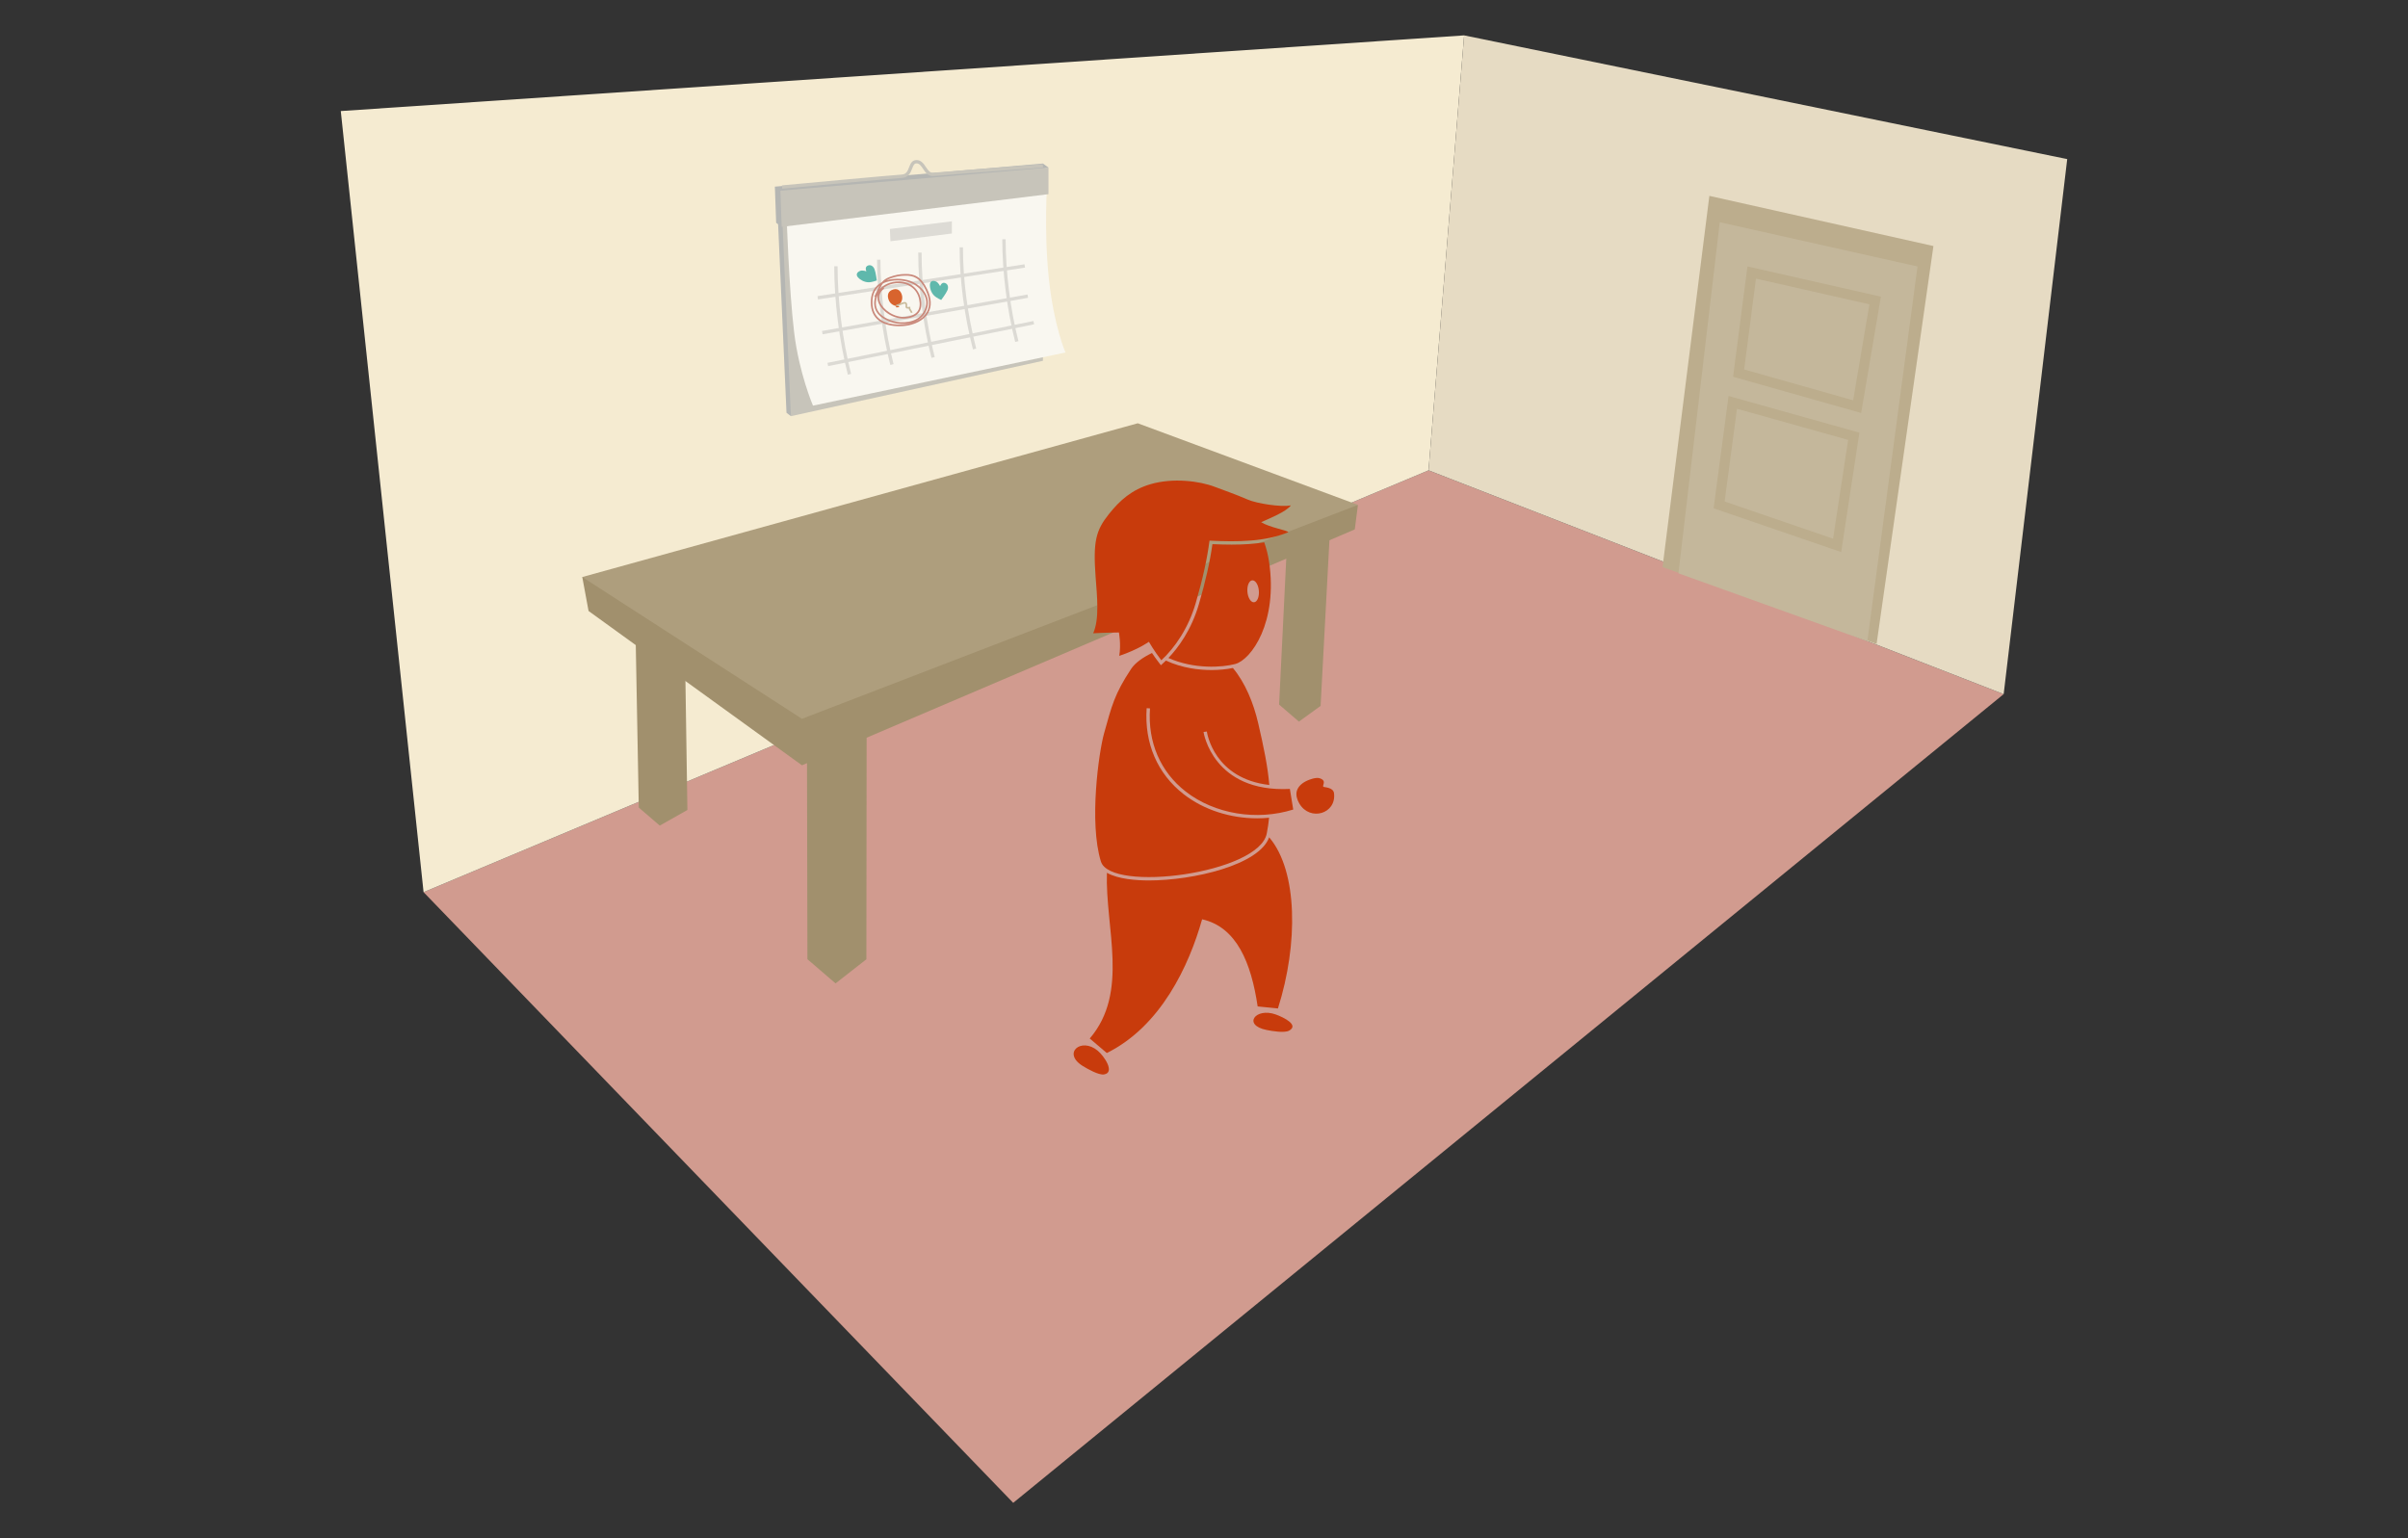 <?xml version="1.0" encoding="utf-8"?>
<!-- Generator: Adobe Illustrator 15.0.2, SVG Export Plug-In . SVG Version: 6.00 Build 0)  -->
<!DOCTYPE svg PUBLIC "-//W3C//DTD SVG 1.1//EN" "http://www.w3.org/Graphics/SVG/1.1/DTD/svg11.dtd">
<svg version="1.1" id="Layer_1" xmlns="http://www.w3.org/2000/svg" xmlns:xlink="http://www.w3.org/1999/xlink" x="0px" y="0px"
	 width="720px" height="460px" viewBox="0 0 720 460" enable-background="new 0 0 720 460" xml:space="preserve">
<rect x="0" y="0" width="720" height="460" fill="#333333" stroke="none"/>
<g>
	<polygon fill="#D19B8F" points="427.141,140.646 126.648,266.797 302.951,449.422 599.104,207.578 	"/>
	<polygon fill="#F5EBD1" points="427.141,140.646 126.648,266.797 101.896,33.209 437.781,10.578 	"/>
	<g>
		<g>
			<g>
				<polygon fill="#A1906D" points="259.136,208.049 250.851,204.818 241.251,205.891 241.419,286.846 249.833,294.082 
					259.052,286.873 				"/>
			</g>
		</g>
		<g>
			<g>
				<polygon fill="#A1906D" points="204.673,185.605 198.5,183.197 189.947,184.695 191,241.502 197.269,246.896 205.535,242.223 
									"/>
			</g>
		</g>
		<g>
			<g>
				<polygon fill="#A1906D" points="397.738,157.215 391.908,154.939 385.152,155.695 382.457,210.701 388.377,215.795 
					394.863,211.104 				"/>
			</g>
		</g>
		<g>
			<g>
				<polygon fill="#A1906D" points="406.025,150.988 174.103,172.559 175.98,182.711 239.789,228.861 405.086,158.324 				"/>
				<polygon fill="#AE9E7D" points="406.025,150.988 239.789,214.957 174.103,172.559 340.195,126.578 				"/>
			</g>
		</g>
	</g>
	<g>
		<g>
			<polygon fill="#B5B6B3" points="236.488,124.451 235.164,123.438 232.515,63.865 310.516,53.934 			"/>
			<polygon fill="#C7C4BA" points="311.84,107.898 236.488,124.451 233.839,63.865 311.84,53.934 			"/>
			<path fill="#F9F7F0" d="M318.572,105.416l-75.485,15.891c0,0-4.139-9.602-5.629-21.852c-1.557-12.797-2.295-35.59-2.295-35.59
				l78-9.932c0,0-1.1,14.572,0.441,29.301C315.094,97.469,318.572,105.416,318.572,105.416z"/>
			<polygon fill="#B5B6B3" points="313.494,50.107 233.728,67.838 232.072,66.633 231.687,55.818 311.84,48.9 			"/>
			<polygon fill="#C7C4BA" points="313.494,58.066 233.728,67.838 233.341,57.023 313.494,50.107 			"/>
			<polygon fill="#DDDBD5" points="284.617,69.826 266.24,72.143 266.078,68.48 284.617,66.184 			"/>
			<g>
				<path fill="#DCDAD4" d="M253.515,112.057c-2.591-10.16-4.076-21.979-4.076-32.428h1c0,10.369,1.474,22.098,4.045,32.182
					L253.515,112.057z"/>
				<path fill="#DCDAD4" d="M266.212,109.143c-2.516-9.857-3.957-21.328-3.957-31.471h1c0,10.064,1.431,21.443,3.926,31.223
					L266.212,109.143z"/>
				<path fill="#DCDAD4" d="M278.515,107.025c-2.516-9.865-3.957-21.346-3.957-31.498h1c0,10.072,1.431,21.463,3.926,31.252
					L278.515,107.025z"/>
				<path fill="#DCDAD4" d="M290.917,104.492c-2.646-10.373-3.986-20.648-3.986-30.537h1c0,9.807,1.33,19.996,3.955,30.289
					L290.917,104.492z"/>
				<path fill="#DCDAD4" d="M303.547,102.26c-2.453-9.617-3.858-20.807-3.858-30.697h1c0,9.811,1.395,20.91,3.827,30.451
					L303.547,102.26z"/>
			</g>
			
				<rect x="275.031" y="53.089" transform="matrix(0.152 0.988 -0.988 0.152 316.979 -200.764)" fill="#DCDAD4" width="1" height="62.645"/>
			
				<rect x="276.088" y="62.703" transform="matrix(0.175 0.985 -0.985 0.175 320.674 -194.852)" fill="#DCDAD4" width="1" height="62.377"/>
			
				<rect x="277.846" y="71.326" transform="matrix(0.199 0.98 -0.98 0.199 323.613 -190.484)" fill="#DCDAD4" width="1.001" height="62.845"/>
		</g>
		<path fill="#C9887A" d="M268.849,97.553c-2.002,0-4.734-0.373-6.568-2.115c-1.409-1.338-2.047-3.268-1.896-5.734
			c0.141-2.299,1.191-4.086,3.037-5.168c0.078-0.047,0.158-0.092,0.239-0.135c0.539-0.65,1.232-1.154,2.298-1.555
			c1.637-0.615,3.043-0.889,4.701-0.91c2.656-0.043,4.775,0.734,6.595,4.605c1.278,2.721,1.382,5.072,0.312,6.99
			c-1.381,2.471-4.452,3.645-6.865,3.916C270.242,97.5,269.596,97.553,268.849,97.553z M262.96,85.453
			c-1.268,1.008-1.965,2.445-2.077,4.281c-0.142,2.312,0.444,4.109,1.743,5.342c2.363,2.244,6.396,2.057,8.018,1.875
			c2.291-0.26,5.196-1.357,6.485-3.664c0.987-1.77,0.878-3.967-0.327-6.533c-1.712-3.643-3.637-4.363-6.136-4.318
			c-1.598,0.021-2.953,0.283-4.532,0.879c-0.398,0.15-0.738,0.314-1.035,0.496c2.643-0.801,5.852-0.455,7.879,0.523
			c1.625,0.783,3.595,2.42,4.254,4.66c0.463,1.574,0.207,3.174-0.76,4.754c-2.075,3.393-6.869,3.496-9.402,2.766
			c-3.859-1.117-5.873-3.328-5.67-6.229c0.036-0.514,0.129-1.004,0.271-1.469l-0.243-0.117c0.269-0.557,0.497-1.062,0.706-1.525
			C262.426,86.527,262.683,85.957,262.96,85.453z M262.46,88.176c-0.312,0.648-0.508,1.369-0.562,2.145
			c-0.237,3.383,2.757,4.975,5.31,5.713c2.393,0.693,6.907,0.611,8.837-2.547c0.891-1.455,1.128-2.918,0.706-4.352
			c-0.612-2.084-2.463-3.613-3.99-4.35c-2.277-1.1-6.105-1.369-8.773,0.008c-0.373,0.467-0.67,1.02-0.986,1.688
			c1.316-1.449,3.344-2.32,5.732-2.32c3.288,0,5.866,2.029,6.568,5.166c0.377,1.693,0.198,3.062-0.531,4.072
			c-0.75,1.037-2.05,1.656-3.862,1.838c-3.692,0.359-7.25-2.16-8.249-4.75C262.347,89.676,262.285,88.896,262.46,88.176z
			 M264.2,86.07l0.179,0.24c-1.4,1.035-1.846,2.455-1.252,3.994c0.914,2.369,4.317,4.787,7.732,4.434
			c1.664-0.166,2.844-0.715,3.506-1.633c0.643-0.889,0.794-2.123,0.449-3.67c-0.788-3.523-3.768-4.775-6.08-4.775
			C266.95,84.66,265.382,85.176,264.2,86.07z"/>
		<path fill="#D8642E" d="M268.931,91.676c0,0-0.184,0.186-0.436,0.229c-0.373,0.061-0.629-0.021-0.629-0.021l0.105-0.377
			c0,0-1.861-0.209-2.373-2.18c-0.295-1.129-0.094-2.359,1.619-2.797c1.607-0.41,2.426,1.031,2.553,2.215
			c0.188,1.758-1.338,2.658-1.338,2.658L268.931,91.676z"/>
		<path fill="#5FB8AC" d="M256.527,82.928c-0.646-0.74-0.379-1.531,0.703-1.936c0.697-0.26,1.822,0.152,1.822,0.152
			s-0.631-1.264,0.414-1.715c0.898-0.387,1.666,0.211,2.004,1.051c0.398,0.99,0.697,3.387,0.697,3.387s-1.438,0.58-2.543,0.543
			C258.492,84.373,257.281,83.787,256.527,82.928z"/>
		<path fill="#5FB8AC" d="M278.05,85.09c0.053-0.982,0.799-1.361,1.855-0.895c0.68,0.303,1.197,1.383,1.197,1.383
			s0.432-1.344,1.492-0.938c0.914,0.352,1.047,1.316,0.699,2.154c-0.406,0.984-1.865,2.908-1.865,2.908s-1.436-0.59-2.201-1.389
			C278.445,87.496,277.99,86.232,278.05,85.09z"/>
		<path fill="#C9BB9C" d="M272.362,93.605c-0.042-0.203-0.152-0.355-0.28-0.535c-0.148-0.209-0.312-0.439-0.377-0.77
			c-0.381,0.031-0.627-0.018-0.785-0.166c-0.209-0.195-0.186-0.469-0.165-0.709c0.022-0.268,0.027-0.441-0.106-0.574
			c-0.15-0.152-0.975,0.186-1.416,0.365c-0.513,0.211-0.965,0.371-1.27,0.379l0.019-0.5c0.209,0,0.661-0.178,1.062-0.342
			c0.809-0.328,1.573-0.641,1.959-0.256c0.309,0.307,0.275,0.691,0.252,0.971c-0.01,0.102-0.023,0.271,0.007,0.299
			c0.01,0.012,0.111,0.088,0.628,0.006l0.285-0.045l0.004,0.289c0.003,0.33,0.146,0.529,0.312,0.764
			c0.139,0.195,0.297,0.416,0.361,0.721L272.362,93.605z"/>
		<path fill="#C7C4BA" d="M233.885,56.432l-0.093-0.996c1.363-0.127,33.409-3.107,35.817-3.232c1.399-0.074,1.771-1.039,2.198-2.158
			c0.393-1.023,0.837-2.184,2.246-2.184c1.395,0,2.14,1.115,2.797,2.098c0.723,1.082,1.233,1.73,2.121,1.686
			c1.119-0.061,1.392-0.086,2.451-0.18c2.093-0.186,7.652-0.682,30.379-2.377l0.074,0.998c-22.719,1.693-28.274,2.189-30.365,2.375
			c-1.075,0.096-1.351,0.121-2.485,0.182c-1.537,0.09-2.314-1.092-3.007-2.127c-0.594-0.889-1.106-1.654-1.966-1.654
			c-0.656,0-0.893,0.445-1.312,1.541c-0.435,1.137-1.031,2.693-3.08,2.799C267.274,53.324,234.218,56.4,233.885,56.432z"/>
	</g>
	<polygon fill="#E6DBC3" points="599.104,207.578 427.141,140.646 437.781,10.578 618.104,47.578 	"/>
	<polygon fill="#BCAD8D" points="561.104,192.578 497.104,169.578 511.104,58.578 578.104,73.578 	"/>
	<polygon fill="#C4B79B" points="558.342,191.742 501.863,171.445 514.217,66.453 573.344,79.689 	"/>
	<g>
		<g>
			<g>
				<g>
					<path fill="#C83B0C" d="M379.594,250.527c-0.037-0.045-0.078-0.086-0.115-0.129c-2.979,8.314-22.75,12.898-35.953,12.898
						c-3.652,0-9.178-0.367-12.555-2.291c-0.535,16.562,6.725,35.742-5.135,49.553l5.102,4.346
						c16.215-8.037,24.584-26.152,28.5-39.992c10.332,2.334,14.666,13,16.605,26.057l6.061,0.611
						C388.252,282.219,387.994,260.508,379.594,250.527z"/>
				</g>
			</g>
			<g>
				<path fill="#C83B0C" d="M395.678,235.279c-0.363-0.479,1.115-1.777-1.045-2.531c-1.16-0.406-3.246,0.451-3.771,0.688
					c-1.674,0.75-2.805,1.873-3.139,3.225c-0.277,1.131,0.092,2.488,0.807,3.682c3.174,5.324,11.109,3.051,10.344-3.145
					C398.648,235.381,395.812,235.457,395.678,235.279z"/>
			</g>
			<g>
				<path fill="#C83B0C" d="M378.695,308.008c1.625,0.328,5.379,0.977,6.775,0.191c3.014-1.688-1.633-3.961-4.002-4.818
					C375.383,301.191,371.449,306.547,378.695,308.008z"/>
			</g>
			<g>
				<path fill="#C83B0C" d="M323.805,318.816c1.416,0.859,4.715,2.752,6.299,2.492c3.41-0.555,0.051-5.49-1.889-7.104
					C323.244,310.066,317.488,314.965,323.805,318.816z"/>
			</g>
			<g>
				<g>
					<path fill="#C83B0C" d="M354.541,236.721c8.633,6.721,21.203,8.809,32.139,5.367l-1.006-6.16
						c-22.984,1.127-25.791-16.848-25.816-17.029l0.99-0.141c0.092,0.639,2.225,14.084,18.68,15.99
						c-0.455-5.467-1.652-11.262-3.312-18.432c-1.424-6.139-3.879-12.1-7.572-16.559c-1.861,0.395-4.131,0.617-6.396,0.617
						c-3.682,0-8.717-0.551-13.645-2.834c-0.236,0.234-0.469,0.457-0.682,0.654l-0.801,0.74l-0.668-0.863
						c-0.75-0.967-1.43-1.936-2.004-2.795c-2.705,1.301-5.043,2.947-6.229,4.74c-5.029,7.604-5.809,11.098-8.115,19.355
						c-1.555,5.58-4.529,26.611-0.928,38.258c2.896,9.379,47.26,3.615,49.594-8.385c0.312-1.607,0.535-3.166,0.693-4.701
						c0.004-0.002,0.008-0.002,0.012-0.002c-1.191,0.113-2.389,0.176-3.584,0.176c-7.99,0-15.914-2.5-21.965-7.209
						c-7.865-6.123-11.797-15.258-11.072-25.725l0.998,0.068C343.15,221.979,346.945,230.809,354.541,236.721z"/>
				</g>
				<path fill="#C83B0C" d="M326.867,189.385c1.906-4.262,1.162-11.01,0.727-16.842c-0.793-10.701,0.096-13.957,4.002-18.848
					c3.248-4.061,6.797-7.248,12.404-8.898c6.678-1.963,14.666-0.979,19.312,0.824c1.949,0.758,5.902,2.096,9.828,3.803
					c2.611,1.133,9.912,2.307,12.84,1.709c-1.381,1.887-6.246,3.846-8.895,5.029c2.656,1.639,7.873,2.402,8.127,2.992
					c-6.93,2.865-14.979,2.939-23.562,2.529c-0.697,5.334-1.973,11.301-4.141,18.725c-2.178,7.459-6.244,13.332-10.268,17.053
					c-2.109-2.725-3.715-5.531-3.715-5.531s-3.139,2.279-8.859,4.209c0.578-3.461-0.102-6.996-0.102-6.996
					S330.42,189.17,326.867,189.385z"/>
			</g>
			<path fill="#C83B0C" d="M379.443,167.918c-0.307-2.035-0.795-3.947-1.432-5.74c-2.857,0.465-6.053,0.688-9.756,0.688
				c-1.705,0-3.547-0.045-5.738-0.141c-0.762,5.4-2.055,11.139-4.049,17.965c-2.281,7.814-6.254,13.084-9.109,16.082
				c7.66,3.406,16.092,2.834,19.979,1.797C374.121,197.295,382.164,186.104,379.443,167.918z M374.959,180.109
				c-0.949,0.074-1.832-1.334-1.979-3.146c-0.148-1.811,0.504-3.344,1.449-3.418c0.945-0.072,1.834,1.328,1.977,3.145
				C376.553,178.502,375.902,180.033,374.959,180.109z"/>
		</g>
	</g>
	<g>
		<polygon fill="#C4B79B" points="555.297,121.607 519.854,111.578 523.768,81.5 560.678,89.865 		"/>
		<path fill="#BCAD8D" d="M556.496,123.506l-38.299-10.837l4.295-32.996l39.902,9.043L556.496,123.506z M521.508,110.487
			l32.59,9.222l4.863-28.694l-33.92-7.688L521.508,110.487z"/>
	</g>
	<g>
		<polygon fill="#C4B79B" points="549.309,163.094 514.023,150.988 518.104,120.328 554.281,130.467 		"/>
		<path fill="#BCAD8D" d="M550.521,165.096l-38.148-13.087l4.471-33.591l39.121,10.963L550.521,165.096z M515.672,149.968
			l32.424,11.124l4.502-29.539l-33.236-9.314L515.672,149.968z"/>
	</g>
</g>
</svg>
